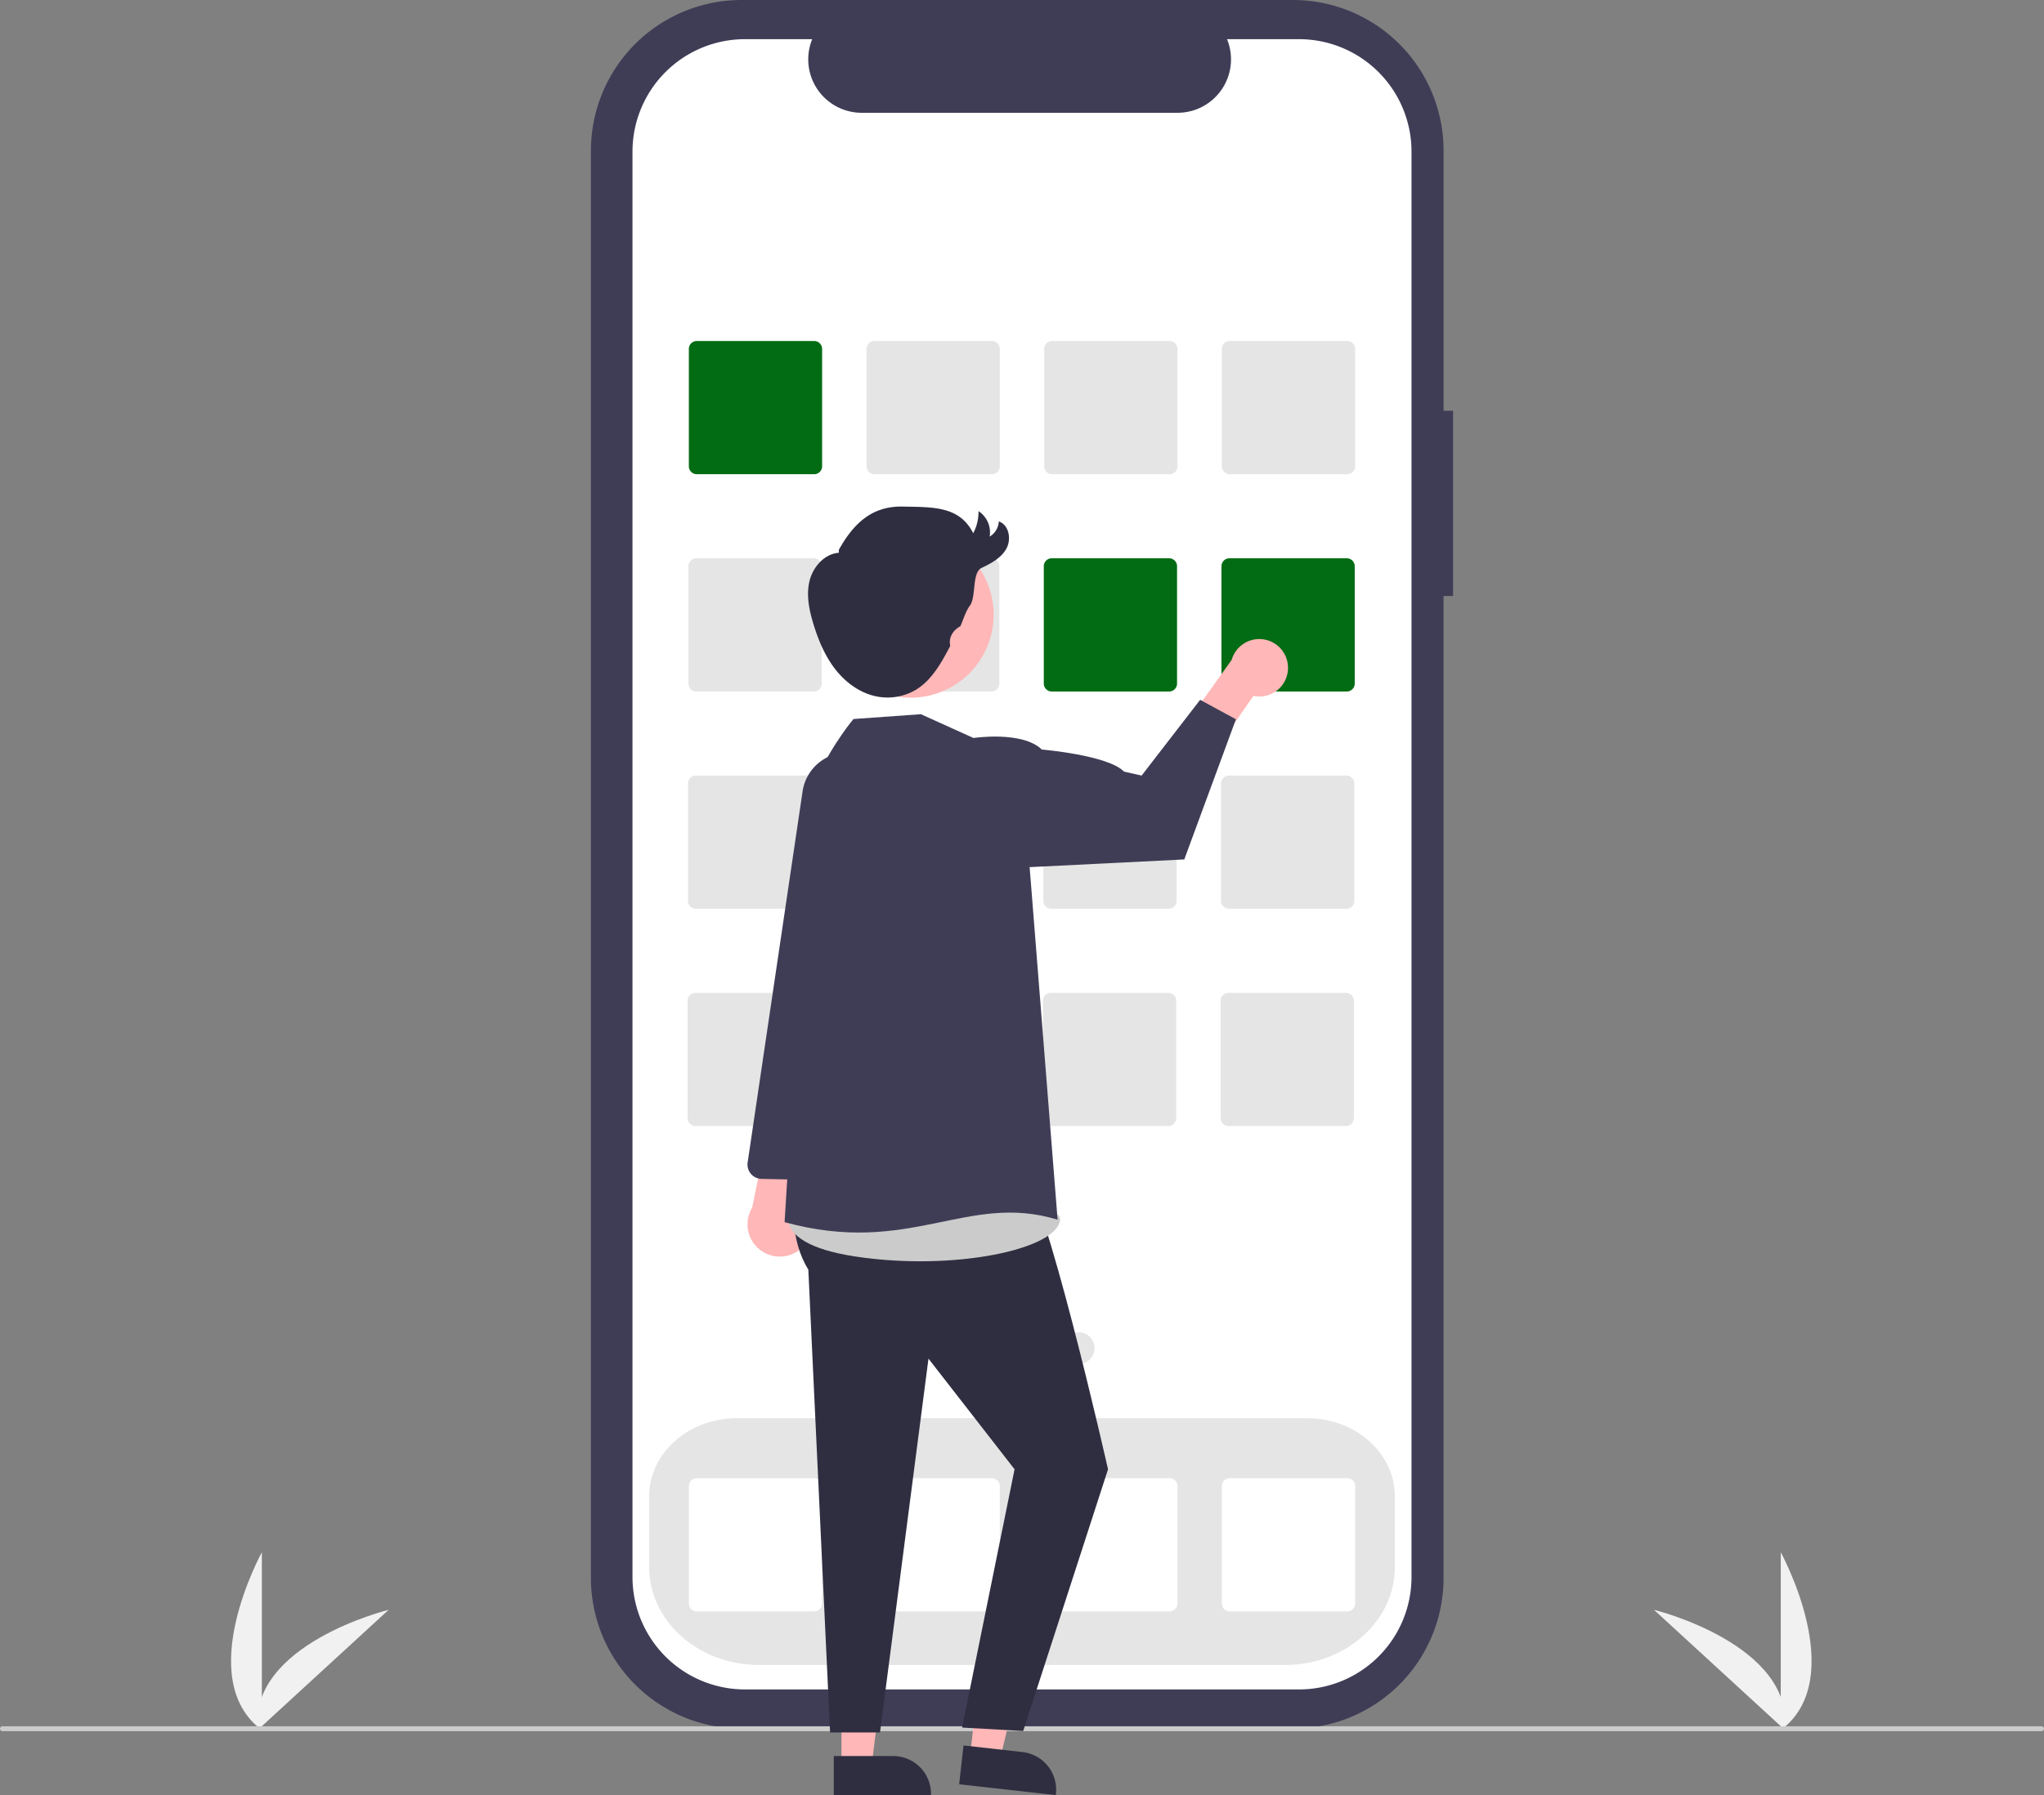 <svg id="ade8c9af-8376-4472-9bc3-28567412a130" data-name="Layer 1" xmlns="http://www.w3.org/2000/svg" width="831" height="729.989" viewBox="0 0 831 729.989"><rect x="0" y="0" width="831" height="729.989" fill="#808080" stroke="none"/><path d="M908.476,788.577v-72.34S936.668,767.523,908.476,788.577Z" transform="translate(-184.5 -85.005)" fill="#f1f1f1"/><path d="M910.218,788.564,856.928,739.643S913.773,753.558,910.218,788.564Z" transform="translate(-184.5 -85.005)" fill="#f1f1f1"/><path d="M290.959,788.577v-72.34S262.767,767.523,290.959,788.577Z" transform="translate(-184.5 -85.005)" fill="#f1f1f1"/><path d="M289.218,788.564l53.29-48.921S285.662,753.558,289.218,788.564Z" transform="translate(-184.5 -85.005)" fill="#f1f1f1"/><path d="M775.256,252.054h-3.862V146.245a61.239,61.239,0,0,0-61.239-61.239H485.984a61.239,61.239,0,0,0-61.239,61.239V726.72a61.239,61.239,0,0,0,61.239,61.239H710.154a61.239,61.239,0,0,0,61.239-61.239V327.37h3.862Z" transform="translate(-184.5 -85.005)" fill="#3f3d56"/><path d="M712.625,100.938H683.363a21.728,21.728,0,0,1-20.117,29.933H534.822a21.728,21.728,0,0,1-20.117-29.934H487.375a45.733,45.733,0,0,0-45.733,45.733V726.294a45.733,45.733,0,0,0,45.733,45.733H712.625a45.733,45.733,0,0,0,45.733-45.733h0V146.67A45.733,45.733,0,0,0,712.625,100.938Z" transform="translate(-184.5 -85.005)" fill="#fff"/><path d="M706.983,762.075H493.017c-24.585,0-44.587-17.853-44.587-39.796V693.469c0-17.49,15.929-31.719,35.508-31.719H716.061c19.579,0,35.508,14.229,35.508,31.719v28.811C751.569,744.223,731.568,762.075,706.983,762.075Z" transform="translate(-184.5 -85.005)" fill="#e5e5e5"/><path d="M515.509,277.85H467.782a3.229,3.229,0,0,1-3.225-3.225V226.898a3.229,3.229,0,0,1,3.225-3.225h47.728a3.229,3.229,0,0,1,3.225,3.225v47.728A3.229,3.229,0,0,1,515.509,277.85Z" transform="translate(-184.5 -85.005)" fill="#026c14"/><path d="M587.746,277.85h-47.727a3.229,3.229,0,0,1-3.225-3.225V226.898a3.229,3.229,0,0,1,3.225-3.225h47.727a3.229,3.229,0,0,1,3.225,3.225v47.728A3.229,3.229,0,0,1,587.746,277.85Z" transform="translate(-184.5 -85.005)" fill="#e5e5e5"/><path d="M659.982,277.85h-47.727a3.229,3.229,0,0,1-3.225-3.225V226.898a3.229,3.229,0,0,1,3.225-3.225h47.727a3.229,3.229,0,0,1,3.225,3.225v47.728A3.229,3.229,0,0,1,659.982,277.85Z" transform="translate(-184.5 -85.005)" fill="#e5e5e5"/><path d="M732.218,277.85H684.491a3.229,3.229,0,0,1-3.225-3.225V226.898a3.229,3.229,0,0,1,3.225-3.225h47.728a3.229,3.229,0,0,1,3.225,3.225v47.728A3.229,3.229,0,0,1,732.218,277.85Z" transform="translate(-184.5 -85.005)" fill="#e5e5e5"/><path d="M515.339,366.211h-47.727a3.229,3.229,0,0,1-3.225-3.225v-47.727a3.229,3.229,0,0,1,3.225-3.225h47.727a3.229,3.229,0,0,1,3.225,3.225v47.727A3.229,3.229,0,0,1,515.339,366.211Z" transform="translate(-184.5 -85.005)" fill="#e5e5e5"/><path d="M587.575,366.211h-47.727a3.229,3.229,0,0,1-3.225-3.225v-47.727a3.229,3.229,0,0,1,3.225-3.225h47.727a3.229,3.229,0,0,1,3.225,3.225v47.727A3.229,3.229,0,0,1,587.575,366.211Z" transform="translate(-184.5 -85.005)" fill="#e5e5e5"/><path d="M659.811,366.211H612.084a3.229,3.229,0,0,1-3.225-3.225v-47.727a3.229,3.229,0,0,1,3.225-3.225h47.728a3.229,3.229,0,0,1,3.225,3.225v47.727A3.229,3.229,0,0,1,659.811,366.211Z" transform="translate(-184.5 -85.005)" fill="#026c14"/><path d="M732.047,366.211h-47.727a3.229,3.229,0,0,1-3.225-3.225v-47.727a3.229,3.229,0,0,1,3.225-3.225h47.727a3.229,3.229,0,0,1,3.225,3.225v47.727A3.229,3.229,0,0,1,732.047,366.211Z" transform="translate(-184.5 -85.005)" fill="#026c14"/><path d="M515.168,454.571H467.44a3.229,3.229,0,0,1-3.225-3.225v-47.727a3.229,3.229,0,0,1,3.225-3.225H515.168a3.229,3.229,0,0,1,3.225,3.225v47.727A3.229,3.229,0,0,1,515.168,454.571Z" transform="translate(-184.5 -85.005)" fill="#e5e5e5"/><path d="M587.404,454.571H539.677a3.229,3.229,0,0,1-3.225-3.225v-47.727a3.229,3.229,0,0,1,3.225-3.225h47.728a3.229,3.229,0,0,1,3.225,3.225v47.727A3.229,3.229,0,0,1,587.404,454.571Z" transform="translate(-184.5 -85.005)" fill="#e5e5e5"/><path d="M659.64,454.571H611.913a3.229,3.229,0,0,1-3.225-3.225v-47.727a3.229,3.229,0,0,1,3.225-3.225h47.727a3.229,3.229,0,0,1,3.225,3.225v47.727A3.229,3.229,0,0,1,659.64,454.571Z" transform="translate(-184.5 -85.005)" fill="#e5e5e5"/><path d="M731.877,454.571h-47.727a3.229,3.229,0,0,1-3.225-3.225v-47.727a3.229,3.229,0,0,1,3.225-3.225h47.727a3.229,3.229,0,0,1,3.225,3.225v47.727A3.229,3.229,0,0,1,731.877,454.571Z" transform="translate(-184.5 -85.005)" fill="#e5e5e5"/><path d="M514.997,542.931H467.27a3.229,3.229,0,0,1-3.225-3.225v-47.727a3.229,3.229,0,0,1,3.225-3.225H514.997a3.229,3.229,0,0,1,3.225,3.225v47.727A3.229,3.229,0,0,1,514.997,542.931Z" transform="translate(-184.5 -85.005)" fill="#e5e5e5"/><path d="M587.234,542.931H539.506a3.229,3.229,0,0,1-3.225-3.225v-47.727a3.229,3.229,0,0,1,3.225-3.225h47.727a3.229,3.229,0,0,1,3.225,3.225v47.727A3.229,3.229,0,0,1,587.234,542.931Z" transform="translate(-184.5 -85.005)" fill="#e5e5e5"/><path d="M659.47,542.931h-47.727a3.229,3.229,0,0,1-3.225-3.225v-47.727a3.229,3.229,0,0,1,3.225-3.225h47.727a3.229,3.229,0,0,1,3.225,3.225v47.727A3.229,3.229,0,0,1,659.47,542.931Z" transform="translate(-184.5 -85.005)" fill="#e5e5e5"/><path d="M731.706,542.931H683.978a3.229,3.229,0,0,1-3.225-3.225v-47.727a3.229,3.229,0,0,1,3.225-3.225H731.706a3.229,3.229,0,0,1,3.225,3.225v47.727A3.229,3.229,0,0,1,731.706,542.931Z" transform="translate(-184.5 -85.005)" fill="#e5e5e5"/><path d="M515.509,740.291H467.782a3.229,3.229,0,0,1-3.225-3.225v-47.727a3.229,3.229,0,0,1,3.225-3.225h47.728a3.229,3.229,0,0,1,3.225,3.225v47.727A3.229,3.229,0,0,1,515.509,740.291Z" transform="translate(-184.5 -85.005)" fill="#fff"/><path d="M587.746,740.291h-47.727a3.229,3.229,0,0,1-3.225-3.225v-47.727a3.229,3.229,0,0,1,3.225-3.225h47.727a3.229,3.229,0,0,1,3.225,3.225v47.727A3.229,3.229,0,0,1,587.746,740.291Z" transform="translate(-184.5 -85.005)" fill="#fff"/><path d="M659.982,740.291h-47.727a3.229,3.229,0,0,1-3.225-3.225v-47.727a3.229,3.229,0,0,1,3.225-3.225h47.727a3.229,3.229,0,0,1,3.225,3.225v47.727A3.229,3.229,0,0,1,659.982,740.291Z" transform="translate(-184.5 -85.005)" fill="#fff"/><path d="M732.218,740.291H684.491a3.229,3.229,0,0,1-3.225-3.225v-47.727a3.229,3.229,0,0,1,3.225-3.225h47.728a3.229,3.229,0,0,1,3.225,3.225v47.727A3.229,3.229,0,0,1,732.218,740.291Z" transform="translate(-184.5 -85.005)" fill="#fff"/><circle cx="392.111" cy="548.221" r="6.45" fill="#e5e5e5"/><circle cx="415.329" cy="548.221" r="6.45" fill="#e5e5e5"/><circle cx="438.548" cy="548.221" r="6.45" fill="#e5e5e5"/><path d="M1014.5,789.005h-829a1,1,0,0,1,0-2h829a1,1,0,0,1,0,2Z" transform="translate(-184.5 -85.005)" fill="#cbcbcb"/><path d="M510.864,592.107a13.049,13.049,0,0,0-1.76-19.932l12.596-44.629-22.964,7.303-8.44,41.261A13.12,13.12,0,0,0,510.864,592.107Z" transform="translate(-184.5 -85.005)" fill="#ffb7b7"/><path d="M517.394,564.752a5.969,5.969,0,0,1-1.245.105l-22.03-.441a5.839,5.839,0,0,1-5.659-6.693L510.807,406.732a18.512,18.512,0,0,1,18.257-15.717h0a18.413,18.413,0,0,1,17.83,22.825l-15.84,64.157L522.071,559.658A5.806,5.806,0,0,1,517.394,564.752Z" transform="translate(-184.5 -85.005)" fill="#3f3d56"/><polygon points="342.105 718.105 354.365 718.105 360.198 670.817 342.103 670.818 342.105 718.105" fill="#ffb7b7"/><path d="M523.478,799.108l24.144-.001h.001a15.387,15.387,0,0,1,15.386,15.386v.5l-39.531.001Z" transform="translate(-184.5 -85.005)" fill="#2f2e41"/><polygon points="394.382 714.123 406.565 715.489 417.632 669.146 399.65 667.13 394.382 714.123" fill="#ffb7b7"/><path d="M576.22,794.802l23.994,2.69.001 0a15.387,15.387,0,0,1,13.576,17.005l-.056.497-39.285-4.405Z" transform="translate(-184.5 -85.005)" fill="#2f2e41"/><path d="M515.099,539.96s-16.808,37.209-1.965,61.377l8.843,188.168h20.303l19.697-152,35,45L575.653,787.533l24.832,1.394L634.976,682.505S608.478,565.157,599.727,562.331l-5.751-26.826Z" transform="translate(-184.5 -85.005)" fill="#2f2e41"/><path d="M507.618,572.627s-15.142,17.378,24.858,23.378,82-3,83-15S507.618,572.627,507.618,572.627Z" transform="translate(-184.5 -85.005)" fill="#cbcbcb"/><path d="M708.135,357.058a11.611,11.611,0,0,1-14.059,10.925l-15.12,21.804-15.491-5.957,21.785-30.492a11.674,11.674,0,0,1,22.885,3.719Z" transform="translate(-184.5 -85.005)" fill="#ffb7b7"/><path d="M580.264,385.112l-21.377-9.671L531.497,377.399s-33.02,38.606-20.02,75.606l-8,129c51,14,74.183-12.258,111-1L603.104,437.636Z" transform="translate(-184.5 -85.005)" fill="#3f3d56"/><path d="M565.976,394.505l14.287-9.393s19.846-3,27.78,4.697c0,0,26.927,2.254,33.43,8.975l7.16,1.614,23.787-30.802,14.556,7.909-21,57-62.872,3.131Z" transform="translate(-184.5 -85.005)" fill="#3f3d56"/><circle cx="554.72" cy="334.983" r="33.745" transform="translate(-277.199 222.122) rotate(-28.663)" fill="#ffb7b7"/><path d="M525.533,308.601c6.023-10.834,13.55-17.848,25.943-17.595s23.113-.237,28.689,10.834a18.207,18.207,0,0,0,2.143-8.979,10.283,10.283,0,0,1,4.539,10.345,7.51,7.51,0,0,0,3.708-6.165c4.136,1.376,5.212,7.205,3.119,11.029s-6.197,6.035-10.135,7.904-2.12,11.755-4.691,15.275c-1.795,2.456-2.615,5.467-3.825,8.258a.541.541,0,0,1-.245.256c-2.773,1.546-4.523,4.309-4.033,7.445a1.213,1.213,0,0,1-.039.71c-3.51,6.613-7.299,13.532-13.662,17.478a22.654,22.654,0,0,1-17.019,2.631c-6.504-1.555-12.126-5.867-16.18-11.184s-6.662-11.602-8.622-17.996c-1.738-5.671-3.002-11.735-1.624-17.505s6.047-11.112,11.962-11.558" transform="translate(-184.5 -85.005)" fill="#2f2e41"/></svg>